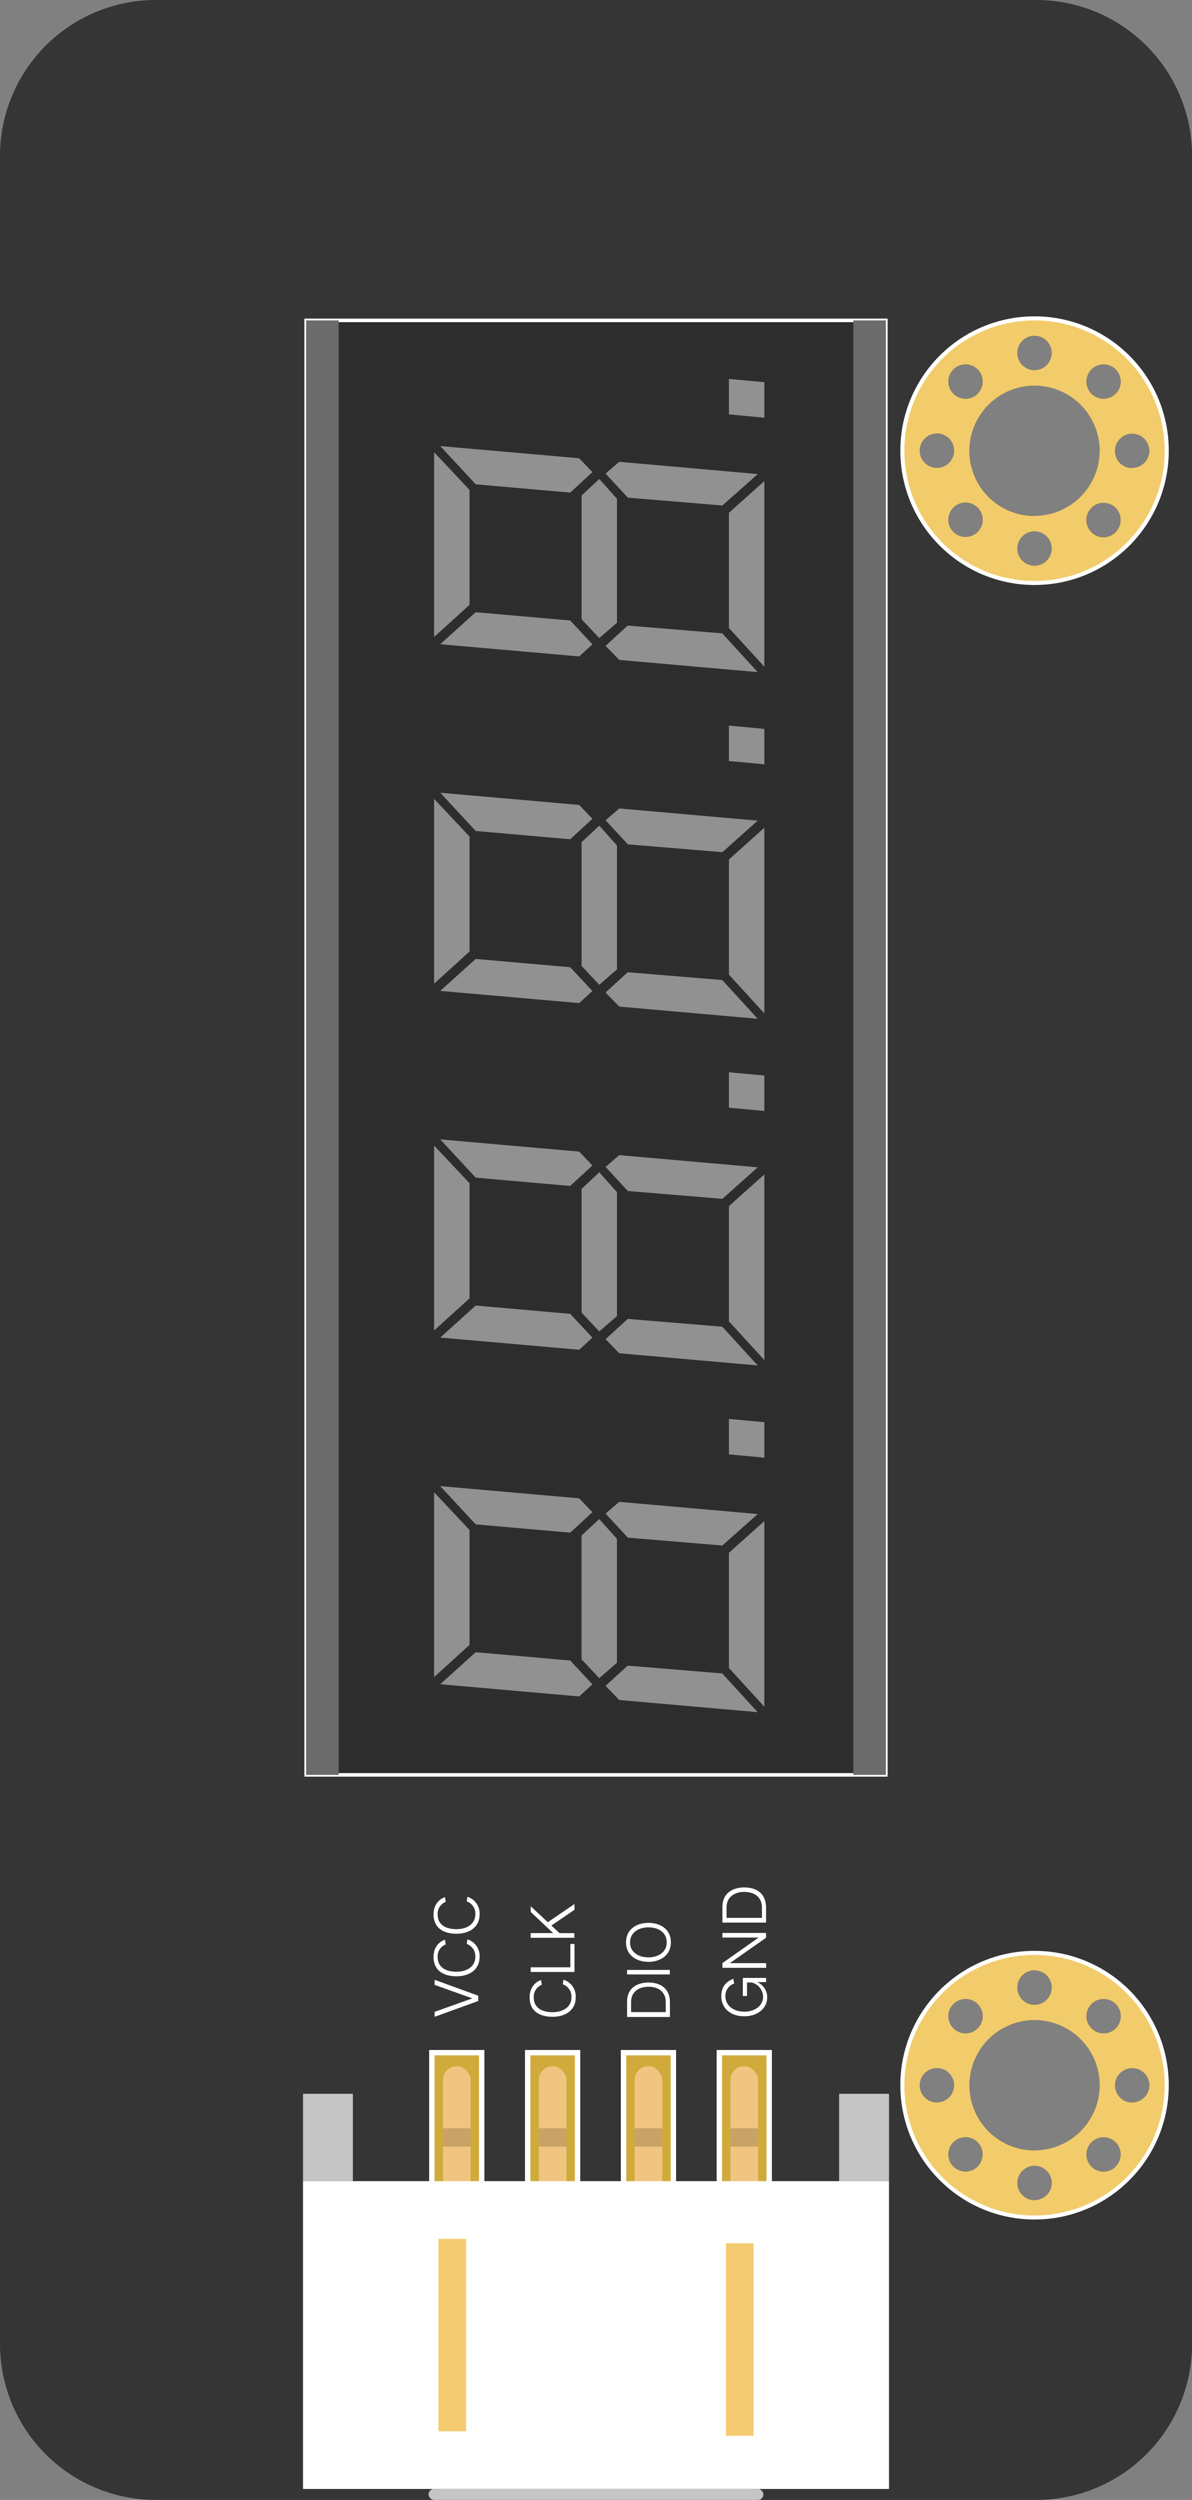 <svg xmlns="http://www.w3.org/2000/svg" viewBox="0 0 442.89 928.1"><rect x="0" y="0" width="442.89" height="928.1" fill="#808080" stroke="none"/><defs><style>.cls-1{fill:#353535;}.cls-2{fill:none;stroke-width:3.31px;}.cls-10,.cls-2,.cls-4{stroke:#fff;stroke-miterlimit:10;}.cls-3{fill:#f2cb6b;}.cls-4{fill:#d0ab3c;stroke-width:1.99px;}.cls-5{fill:#f0c581;}.cls-6{fill:#c8a266;}.cls-7{fill:#fff;}.cls-8{fill:#f4cb70;}.cls-9{fill:#c6c5c5;}.cls-10{fill:#2d2d2d;stroke-width:1.32px;}.cls-11{fill:#919191;}.cls-12{fill:#6b6b6b;}</style></defs><title>数码管模块</title><g id="图层_2" data-name="图层 2"><g id="图层_1-2" data-name="图层 1"><path id="_复合路径_" data-name="&lt;复合路径&gt;" class="cls-1" d="M385,0h-327A57.92,57.92,0,0,0,0,57.92V870.17a57.92,57.92,0,0,0,57.92,57.92H385a57.92,57.92,0,0,0,57.92-57.92V57.92A57.92,57.92,0,0,0,385,0Zm20.57,137.16a6.37,6.37,0,1,1,0,9A6.37,6.37,0,0,1,405.54,137.16Zm9,60.31a6.37,6.37,0,1,1,0-9A6.37,6.37,0,0,1,414.55,197.47Zm0,555.51a6.37,6.37,0,1,1,0-9A6.37,6.37,0,0,1,414.55,753Zm-30.15-628.3A6.37,6.37,0,1,1,378,131,6.37,6.37,0,0,1,384.39,124.67Zm0,18.46a24.18,24.18,0,1,1-24.18,24.18A24.18,24.18,0,0,1,384.39,143.13Zm0,66.83a6.37,6.37,0,1,1,6.37-6.37A6.37,6.37,0,0,1,384.39,210Zm6.37,527.89a6.37,6.37,0,1,1-6.37-6.37A6.37,6.37,0,0,1,390.76,737.85ZM363.25,197.47a6.37,6.37,0,1,1,0-9A6.37,6.37,0,0,1,363.25,197.47Zm0,555.51a6.37,6.37,0,1,1,0-9A6.37,6.37,0,0,1,363.25,753Zm-9-615.81a6.37,6.37,0,1,1,0,9A6.37,6.37,0,0,1,354.24,137.16Zm-6.12,23.78a6.37,6.37,0,1,1-6.37,6.37A6.37,6.37,0,0,1,348.12,160.94Zm-6.37,613.18a6.37,6.37,0,1,1,6.37,6.37A6.37,6.37,0,0,1,341.75,774.12Zm21.5,30.15a6.37,6.37,0,1,1,0-9A6.37,6.37,0,0,1,363.25,804.27Zm21.15,12.49a6.37,6.37,0,1,1,6.37-6.37A6.37,6.37,0,0,1,384.39,816.76Zm0-18.46a24.18,24.18,0,1,1,24.18-24.18A24.18,24.18,0,0,1,384.39,798.3Zm30.15,6a6.37,6.37,0,1,1,0-9A6.37,6.37,0,0,1,414.55,804.27Zm6.12-23.78a6.37,6.37,0,1,1,6.37-6.37A6.37,6.37,0,0,1,420.67,780.49Zm0-606.81a6.37,6.37,0,1,1,6.37-6.37A6.37,6.37,0,0,1,420.67,173.68Z"/><circle id="_路径_" data-name="&lt;路径&gt;" class="cls-2" cx="384.39" cy="774.12" r="48.21"/><path id="_复合路径_2" data-name="&lt;复合路径&gt;" class="cls-3" d="M384.39,725.76a48.37,48.37,0,1,0,48.37,48.37A48.42,48.42,0,0,0,384.39,725.76ZM405.54,744a6.37,6.37,0,1,1,0,9A6.37,6.37,0,0,1,405.54,744Zm-21.15-12.49a6.37,6.37,0,1,1-6.37,6.37A6.37,6.37,0,0,1,384.39,731.48ZM354.24,744a6.37,6.37,0,1,1,0,9A6.37,6.37,0,0,1,354.24,744Zm-6.12,36.52a6.37,6.37,0,1,1,6.37-6.37A6.37,6.37,0,0,1,348.12,780.49Zm15.13,23.78a6.37,6.37,0,1,1,0-9A6.37,6.37,0,0,1,363.25,804.27Zm21.15,12.49a6.37,6.37,0,1,1,6.37-6.37A6.37,6.37,0,0,1,384.39,816.76Zm0-18.46a24.18,24.18,0,1,1,24.18-24.18A24.21,24.21,0,0,1,384.39,798.3Zm30.15,6a6.37,6.37,0,1,1,0-9A6.37,6.37,0,0,1,414.55,804.27Zm6.12-23.78a6.37,6.37,0,1,1,6.37-6.37A6.37,6.37,0,0,1,420.67,780.49Z"/><circle id="_路径_2" data-name="&lt;路径&gt;" class="cls-2" cx="384.39" cy="167.31" r="48.21"/><path id="_复合路径_3" data-name="&lt;复合路径&gt;" class="cls-3" d="M384.39,118.95a48.37,48.37,0,1,0,48.37,48.37A48.42,48.42,0,0,0,384.39,118.95Zm21.15,18.21a6.37,6.37,0,1,1,0,9A6.37,6.37,0,0,1,405.54,137.16Zm-21.15-12.49A6.37,6.37,0,1,1,378,131,6.37,6.37,0,0,1,384.39,124.67Zm-30.15,12.49a6.37,6.37,0,1,1,0,9A6.37,6.37,0,0,1,354.24,137.16Zm-6.12,36.52a6.37,6.37,0,1,1,6.37-6.37A6.37,6.37,0,0,1,348.12,173.68Zm15.13,23.78a6.37,6.37,0,1,1,0-9A6.37,6.37,0,0,1,363.25,197.47ZM384.39,210a6.37,6.37,0,1,1,6.37-6.37A6.37,6.37,0,0,1,384.39,210Zm0-18.46a24.18,24.18,0,1,1,24.18-24.18A24.21,24.21,0,0,1,384.39,191.5Zm30.15,6a6.37,6.37,0,1,1,0-9A6.37,6.37,0,0,1,414.55,197.47Zm6.12-23.78a6.37,6.37,0,1,1,6.37-6.37A6.37,6.37,0,0,1,420.67,173.68Z"/><g id="_编组_" data-name="&lt;编组&gt;"><g id="_编组_2" data-name="&lt;编组&gt;"><g id="_编组_3" data-name="&lt;编组&gt;"><rect id="_矩形_" data-name="&lt;矩形&gt;" class="cls-4" x="160.45" y="762.05" width="18.53" height="56.47"/><rect id="_矩形_2" data-name="&lt;矩形&gt;" class="cls-5" x="164.59" y="767.06" width="10.26" height="52.94" rx="5.13" ry="5.13"/></g><rect id="_矩形_3" data-name="&lt;矩形&gt;" class="cls-6" x="164.59" y="790.14" width="10.26" height="6.78"/></g><g id="_编组_4" data-name="&lt;编组&gt;"><g id="_编组_5" data-name="&lt;编组&gt;"><rect id="_矩形_4" data-name="&lt;矩形&gt;" class="cls-4" x="196.06" y="762.05" width="18.53" height="56.47"/><rect id="_矩形_5" data-name="&lt;矩形&gt;" class="cls-5" x="200.2" y="767.06" width="10.26" height="52.94" rx="5.13" ry="5.13"/></g><rect id="_矩形_6" data-name="&lt;矩形&gt;" class="cls-6" x="200.2" y="790.14" width="10.26" height="6.78"/></g><g id="_编组_6" data-name="&lt;编组&gt;"><g id="_编组_7" data-name="&lt;编组&gt;"><rect id="_矩形_7" data-name="&lt;矩形&gt;" class="cls-4" x="231.67" y="762.05" width="18.53" height="56.47"/><rect id="_矩形_8" data-name="&lt;矩形&gt;" class="cls-5" x="235.8" y="767.06" width="10.26" height="52.94" rx="5.13" ry="5.13"/></g><rect id="_矩形_9" data-name="&lt;矩形&gt;" class="cls-6" x="235.8" y="790.14" width="10.26" height="6.78"/></g><g id="_编组_8" data-name="&lt;编组&gt;"><g id="_编组_9" data-name="&lt;编组&gt;"><rect id="_矩形_10" data-name="&lt;矩形&gt;" class="cls-4" x="267.27" y="762.05" width="18.53" height="56.47"/><rect id="_矩形_11" data-name="&lt;矩形&gt;" class="cls-5" x="271.41" y="767.06" width="10.26" height="52.94" rx="5.13" ry="5.13"/></g><rect id="_矩形_12" data-name="&lt;矩形&gt;" class="cls-6" x="271.41" y="790.14" width="10.26" height="6.78"/></g><rect id="_矩形_13" data-name="&lt;矩形&gt;" class="cls-7" x="112.59" y="809.75" width="217.72" height="114.27"/><g id="_编组_10" data-name="&lt;编组&gt;"><rect id="_矩形_14" data-name="&lt;矩形&gt;" class="cls-8" x="162.91" y="831.15" width="10.26" height="71.47"/><rect id="_矩形_15" data-name="&lt;矩形&gt;" class="cls-8" x="269.73" y="832.8" width="10.26" height="71.47"/></g><rect id="_矩形_16" data-name="&lt;矩形&gt;" class="cls-9" x="112.59" y="777.32" width="18.53" height="32.43"/><rect id="_矩形_17" data-name="&lt;矩形&gt;" class="cls-9" x="311.78" y="777.32" width="18.53" height="32.43"/><rect id="_矩形_18" data-name="&lt;矩形&gt;" class="cls-9" x="159.24" y="924.01" width="124.41" height="4.08" rx="2.04" ry="2.04"/></g><g id="_编组_11" data-name="&lt;编组&gt;"><path id="_复合路径_4" data-name="&lt;复合路径&gt;" class="cls-7" d="M161.49,746.89l14-5v0l-14-5V735l16.21,5.91v1.95l-16.21,5.87Z"/><path id="_复合路径_5" data-name="&lt;复合路径&gt;" class="cls-7" d="M161.09,726.54c0-3.68,2.06-5.69,4.23-6.42l.29,1.75a4.67,4.67,0,0,0-3,4.67c0,3.28,2.3,5.45,7,5.45,4.25,0,7-2.21,7-5.45a4.82,4.82,0,0,0-3.21-4.87l.27-1.68a6.42,6.42,0,0,1,4.52,6.55c0,4.69-3.79,7.15-8.55,7.15S161.09,731.61,161.09,726.54Z"/><path id="_复合路径_6" data-name="&lt;复合路径&gt;" class="cls-7" d="M161.09,710.75c0-3.68,2.06-5.69,4.23-6.42l.29,1.75a4.67,4.67,0,0,0-3,4.67c0,3.28,2.3,5.45,7,5.45,4.25,0,7-2.21,7-5.45a4.82,4.82,0,0,0-3.21-4.87l.27-1.68a6.42,6.42,0,0,1,4.52,6.55c0,4.69-3.79,7.15-8.55,7.15S161.09,715.83,161.09,710.75Z"/></g><g id="_编组_12" data-name="&lt;编组&gt;"><path id="_复合路径_7" data-name="&lt;复合路径&gt;" class="cls-7" d="M268,741.12c0-4.1,2.35-5.6,4.47-6.51l.29,1.79a4.77,4.77,0,0,0-3.23,4.72c0,3.34,2.86,5.71,7,5.71,4.25,0,7-2.46,7-5.49A5.57,5.57,0,0,0,279.3,736h-1.75V741H276V734.3h8.64v1.55h-3.32a6.14,6.14,0,0,1,3.74,5.69c0,3.61-3.08,7-8.55,7C271.43,748.54,268,745.51,268,741.12Z"/><path id="_复合路径_8" data-name="&lt;复合路径&gt;" class="cls-7" d="M268.42,728.79l13.46-9.48v0H268.42v-1.71h16.21v1.79l-13.46,9.43,0,0h13.49v1.73H268.42Z"/><path id="_复合路径_9" data-name="&lt;复合路径&gt;" class="cls-7" d="M268.42,707.87c0-5.29,4.19-7.17,8.08-7.17,4.65,0,8.13,2.3,8.13,7.48v5.58H268.42ZM283.1,712v-3.9c0-3.23-2.15-5.74-6.6-5.74-3.08,0-6.55,1.51-6.55,5.78V712Z"/></g><g id="_编组_13" data-name="&lt;编组&gt;"><path id="_复合路径_10" data-name="&lt;复合路径&gt;" class="cls-7" d="M196.78,741.55c0-3.69,2.07-5.71,4.25-6.45l.29,1.76a4.69,4.69,0,0,0-3,4.69c0,3.29,2.31,5.47,7,5.47,4.27,0,7-2.22,7-5.47a4.84,4.84,0,0,0-3.22-4.89l.27-1.69a6.44,6.44,0,0,1,4.53,6.58c0,4.71-3.8,7.18-8.58,7.18S196.78,746.64,196.78,741.55Z"/><path id="_复合路径_11" data-name="&lt;复合路径&gt;" class="cls-7" d="M197.18,730.36h14.74v-8.67h1.53v10.4H197.18Z"/><path id="_复合路径_12" data-name="&lt;复合路径&gt;" class="cls-7" d="M197.18,717.66h8.34l-8.34-7.87V707.7l6.36,5.91,9.91-6.74V709l-8.58,5.85,3,2.82h5.53v1.73H197.18Z"/></g><g id="_编组_14" data-name="&lt;编组&gt;"><path id="_复合路径_13" data-name="&lt;复合路径&gt;" class="cls-7" d="M233,743c0-5.18,4.1-7,7.91-7,4.55,0,8,2.25,8,7.33v5.46H233ZM247.36,747v-3.82c0-3.17-2.1-5.61-6.46-5.61-3,0-6.42,1.47-6.42,5.66V747Z"/><path id="_复合路径_14" data-name="&lt;复合路径&gt;" class="cls-7" d="M233,731.33h15.87V733H233Z"/><path id="_复合路径_15" data-name="&lt;复合路径&gt;" class="cls-7" d="M232.6,721.12c0-4.94,3.95-7.26,8.32-7.26s8.35,2.25,8.35,7.26c0,4.86-4.05,7.22-8.35,7.22S232.6,726,232.6,721.12Zm15.13,0c0-3.77-3.14-5.59-6.81-5.59s-6.83,1.93-6.83,5.59,3.19,5.55,6.83,5.55S247.73,724.74,247.73,721.12Z"/></g><rect id="_矩形_19" data-name="&lt;矩形&gt;" class="cls-10" x="-48.54" y="281.24" width="539.98" height="215.39" transform="translate(-167.49 610.38) rotate(-90)"/><g id="_编组_15" data-name="&lt;编组&gt;"><path id="_复合路径_16" data-name="&lt;复合路径&gt;" class="cls-11" d="M161.29,554l13.17,14v42.67l-13.17,11.94ZM215.2,629.8l-51.63-4.53,13.17-11.89,35.11,3.08,8.27,8.83ZM211.85,569l-35.11-3.08-13.17-14.2,51.62,4.53,4.92,5.14Zm4.22,1.08,6.58-6.15,6.58,7.38v46l-6.58,5.7-6.58-7Zm14-12.52,51.45,4.52L268.4,573.77l-35.12-2.91L225,561.92Zm3.16,60.8,35.12,2.9,13.17,14.38-51.45-4.52L225,625.86ZM284,564.69v68.94l-13.17-14.4V576.48Z"/><path id="_复合路径_17" data-name="&lt;复合路径&gt;" class="cls-11" d="M284,541.16l-13.17-1.23V526.76L284,528Z"/><path id="_复合路径_18" data-name="&lt;复合路径&gt;" class="cls-11" d="M161.29,425.28l13.17,14V482l-13.17,11.94ZM215.2,501.1l-51.63-4.53,13.17-11.89,35.11,3.08,8.27,8.83Zm-3.34-60.82-35.11-3.08L163.58,423l51.62,4.53,4.92,5.14Zm4.22,1.08,6.58-6.15,6.58,7.38v46l-6.58,5.7-6.58-7Zm14-12.52,51.45,4.52L268.4,445.07l-35.12-2.91L225,433.22Zm3.16,60.8,35.12,2.9,13.17,14.38-51.45-4.52L225,497.16ZM284,436v68.94l-13.17-14.4V447.78Z"/><path id="_复合路径_19" data-name="&lt;复合路径&gt;" class="cls-11" d="M284,412.46l-13.17-1.23V398.07L284,399.3Z"/><path id="_复合路径_20" data-name="&lt;复合路径&gt;" class="cls-11" d="M161.29,296.58l13.17,14v42.67l-13.17,11.94ZM215.2,372.4l-51.63-4.53L176.74,356l35.11,3.08,8.27,8.83Zm-3.34-60.82-35.11-3.08-13.17-14.2,51.62,4.53,4.92,5.14Zm4.22,1.08,6.58-6.15,6.58,7.38v46l-6.58,5.7-6.58-7Zm14-12.52,51.45,4.52L268.4,316.37l-35.12-2.91L225,304.52Zm3.16,60.8,35.12,2.9,13.17,14.38-51.45-4.52L225,368.46ZM284,307.29v68.94l-13.17-14.4V319.08Z"/><path id="_复合路径_21" data-name="&lt;复合路径&gt;" class="cls-11" d="M284,283.76l-13.17-1.23V269.37L284,270.6Z"/><path id="_复合路径_22" data-name="&lt;复合路径&gt;" class="cls-11" d="M161.29,167.88l13.17,14v42.67l-13.17,11.94ZM215.2,243.7l-51.63-4.53,13.17-11.89,35.11,3.08,8.27,8.83Zm-3.34-60.82-35.11-3.08-13.17-14.2,51.62,4.53,4.92,5.14Zm4.22,1.08,6.58-6.15,6.58,7.38v46l-6.58,5.7-6.58-7Zm14-12.52L281.56,176,268.4,187.67l-35.12-2.91L225,175.82Zm3.16,60.8,35.12,2.9,13.17,14.38L230.11,245,225,239.77ZM284,178.59v68.94l-13.17-14.4V190.38Z"/><path id="_复合路径_23" data-name="&lt;复合路径&gt;" class="cls-11" d="M284,155.07l-13.17-1.23V140.67L284,141.9Z"/></g><rect id="_矩形_20" data-name="&lt;矩形&gt;" class="cls-12" x="113.75" y="118.95" width="12.09" height="539.98"/><rect id="_矩形_21" data-name="&lt;矩形&gt;" class="cls-12" x="317.05" y="118.95" width="12.09" height="539.98"/></g></g></svg>